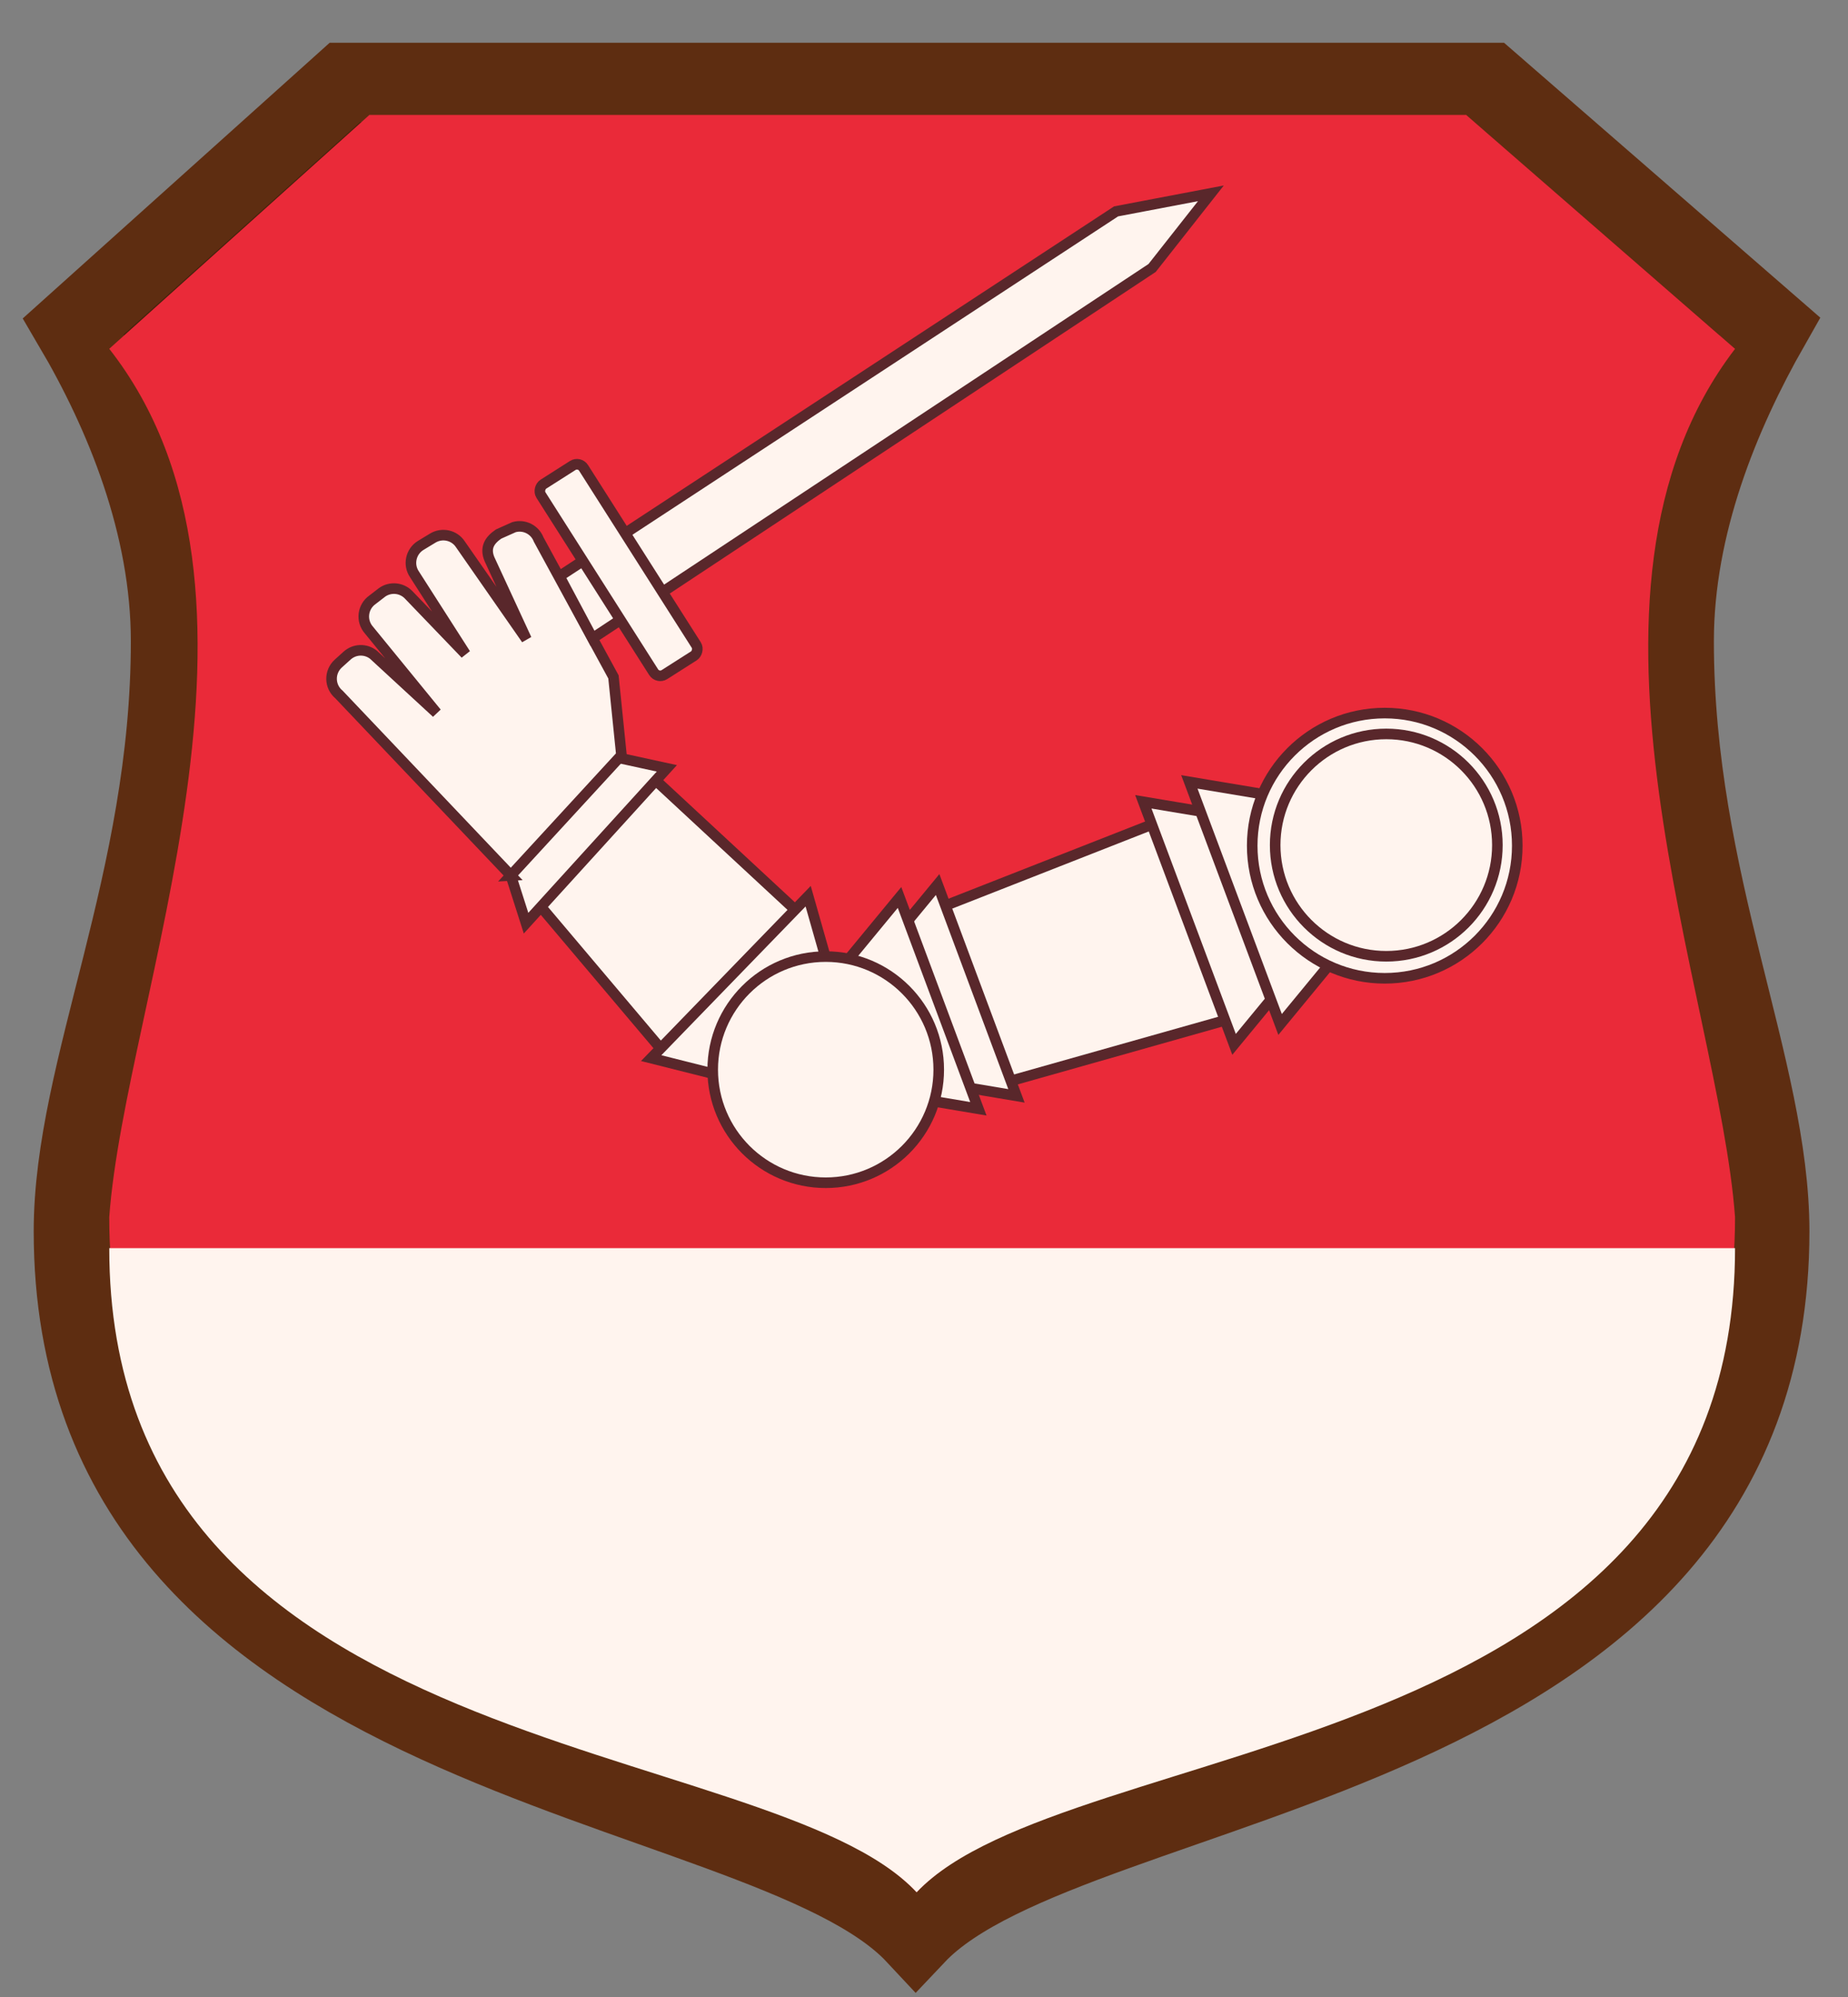 <?xml version="1.0" encoding="UTF-8"?>
<svg id="Vrstva_1" data-name="Vrstva 1" xmlns="http://www.w3.org/2000/svg" viewBox="0 0 349.29 377.29">
  <rect x="0" y="0" width="349.29" height="377.29" fill="#808080" stroke="none"/>
  <path d="M65.18,15.58h216.3l53.02,46.06c-9.39,16.5-18.06,37.48-18.06,59.49,0,45.66,18.06,80.7,18.06,111.47,0,101.87-131.8,101.62-161.4,132.91-29.22-31.29-159.23-31.29-159.23-132.91,0-30.77,18.36-65.83,18.36-111.47,0-21.94-8.66-43.01-18.36-59.49L65.18,15.58Z" style="fill: #42210b; stroke: #5e2d11; stroke-miterlimit: 10; stroke-width: 15px;"/>
  <path d="M69.82,21.71h207.3l50.82,44.19c-35.37,46.1-3,122.62,0,164.03,0,97.74-126.32,97.5-154.69,127.52-28.01-30.02-152.6-30.02-152.6-127.53,3-41.41,36.03-118.05,0-164.03l49.18-44.19Z" style="fill: #ea2a39;"/>
  <path d="M327.94,235.78c0,97.74-126.32,91.65-154.69,121.67-28.01-30.02-152.6-24.17-152.6-121.67h307.29Z" style="fill: #fff4ee;"/>
  <polygon points="126.43 199.91 99.25 167.76 121.32 144.99 151.8 173.25 126.43 199.91" style="fill: #fff4ee; stroke: #59272b; stroke-miterlimit: 10; stroke-width: 2px;"/>
  <polygon points="236.86 191.24 188.49 204.9 175.76 172.22 222.24 153.98 236.86 191.24" style="fill: #fff4ee; stroke: #59272b; stroke-miterlimit: 10; stroke-width: 2px;"/>
  <polygon points="233.25 197.28 264.36 159.52 216.1 151.46 233.25 197.28" style="fill: #fff4ee; stroke: #59272b; stroke-miterlimit: 10; stroke-width: 2px;"/>
  <polygon points="241.95 193.52 273.06 155.76 224.8 147.7 241.95 193.52" style="fill: #fff4ee; stroke: #59272b; stroke-miterlimit: 10; stroke-width: 2px;"/>
  <circle cx="261.73" cy="159.75" r="25.05" style="fill: #fff4ee; stroke: #59272b; stroke-miterlimit: 10; stroke-width: 2px;"/>
  <circle cx="262.02" cy="159.64" r="21" style="fill: #fff4ee; stroke: #59272b; stroke-miterlimit: 10; stroke-width: 2px;"/>
  <polygon points="150.1 199.95 192.12 207.01 177.22 167.09 150.1 199.95" style="fill: #fff4ee; stroke: #59272b; stroke-miterlimit: 10; stroke-width: 2px;"/>
  <polygon points="142.9 202.39 184.92 209.45 170.02 169.53 142.9 202.39" style="fill: #fff4ee; stroke: #59272b; stroke-miterlimit: 10; stroke-width: 2px;"/>
  <polygon points="164.41 210.28 152.75 169.29 123.08 199.88 164.41 210.28" style="fill: #fff4ee; stroke: #59272b; stroke-miterlimit: 10; stroke-width: 2px;"/>
  <circle cx="156.07" cy="202.06" r="21.36" style="fill: #fff4ee; stroke: #59272b; stroke-miterlimit: 10; stroke-width: 2px;"/>
  <polygon points="99.43 174.39 126.04 145.14 87.4 136.73 99.43 174.39" style="fill: #fff4ee; stroke: #59272b; stroke-miterlimit: 10; stroke-width: 2px;"/>
  <path d="M96.55,165.38l20.91-22.72-1.51-14.79-14.14-25.96c-.72-1.87-2.74-2.88-4.66-2.33l-2.91,1.3c-1.75,1.2-2.61,2.62-1.72,4.75l6.99,15.12-12.47-17.9c-1.14-1.77-3.49-2.29-5.28-1.18l-2.26,1.37c-1.87,1.16-2.4,3.66-1.15,5.47l9.63,15.03-10.73-11.16c-1.32-1.38-3.45-1.59-5.01-.5l-1.83,1.41c-1.9,1.33-2.21,4.01-.67,5.74l12.78,15.64-11.93-10.99c-1.48-1.17-3.58-1.1-4.98.16l-1.66,1.5c-1.75,1.58-1.7,4.34.12,5.85l32.49,34.19Z" style="fill: #fff4ee; stroke: #59272b; stroke-miterlimit: 10; stroke-width: 2px;"/>
  <polygon points="217.76 50.62 111.99 120.58 105.74 108.86 210.95 39.93 228.87 36.52 217.76 50.62" style="fill: #fff4ee; stroke: #59272b; stroke-miterlimit: 10; stroke-width: 2px;"/>
  <rect x="95.6" y="102.9" width="42.63" height="9.55" rx="1.48" ry="1.48" transform="translate(144.97 -48.77) rotate(57.52)" style="fill: #fff4ee; stroke: #59272b; stroke-miterlimit: 10; stroke-width: 2px;"/>
</svg>